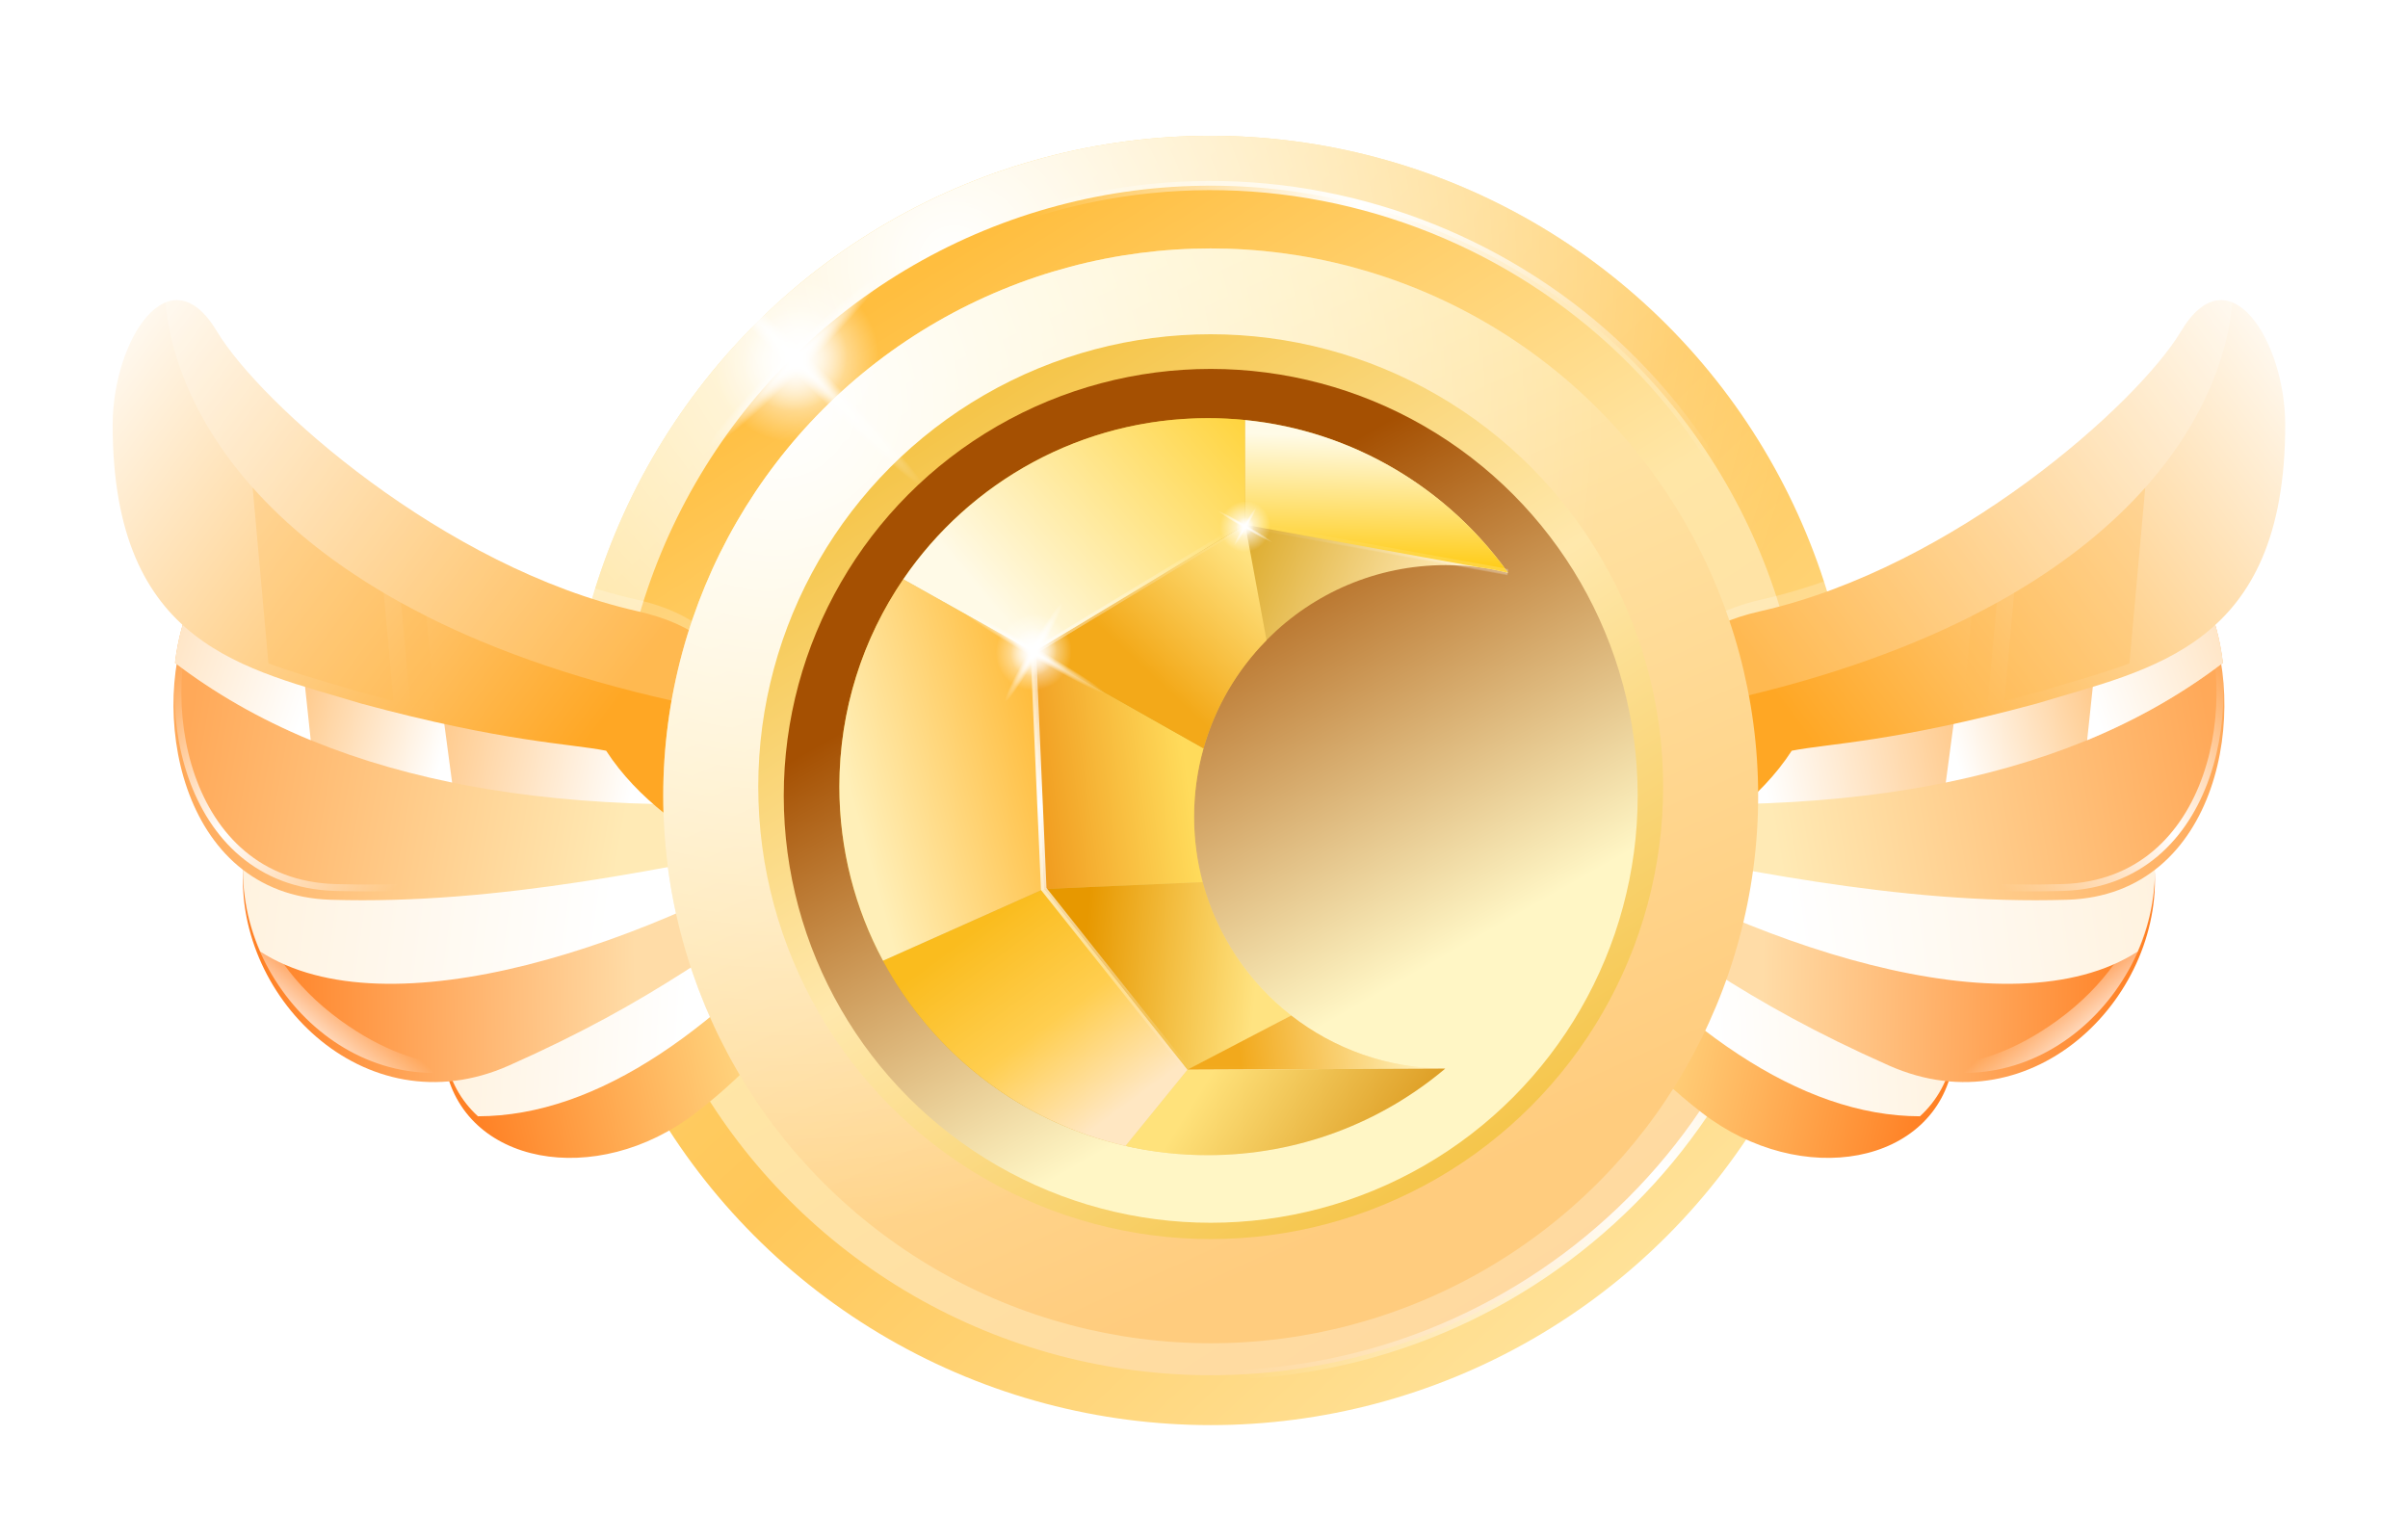<svg width="161" height="103" viewBox="0 0 161 103" fill="none" xmlns="http://www.w3.org/2000/svg">
<g filter="url(#filter0_d_202_319)">
<circle cx="80.948" cy="52.186" r="43.107" fill="url(#paint0_linear_202_319)"/>
<circle cx="80.948" cy="52.186" r="43.107" fill="url(#paint1_radial_202_319)"/>
<circle cx="80.948" cy="52.187" r="39.771" fill="url(#paint2_linear_202_319)"/>
<g filter="url(#filter1_f_202_319)">
<path d="M120.719 52.186C120.719 74.151 102.913 91.957 80.948 91.957" stroke="url(#paint3_linear_202_319)" stroke-width="0.614"/>
</g>
<g filter="url(#filter2_f_202_319)">
<path d="M65.342 15.606C85.546 6.987 108.91 16.378 117.529 36.581" stroke="url(#paint4_linear_202_319)" stroke-width="0.614"/>
</g>
<g filter="url(#filter3_d_202_319)">
<path d="M55.809 44.434L73.18 41.91L80.948 26.169L88.717 41.91L106.087 44.434L93.518 56.686L96.485 73.986L80.948 65.818L65.412 73.986L68.379 56.686L55.809 44.434Z" fill="white"/>
</g>
<g filter="url(#filter4_d_202_319)">
<path d="M128.139 68.05C119.515 67.197 108.64 58.439 102.236 53.809C101.333 54.325 99.535 56.24 100.041 57.001C102.048 60.013 106.515 68.196 113.804 73.803C120.464 78.925 129.404 77.293 130.584 70.528C130.634 69.147 129.516 68.186 128.139 68.05Z" fill="url(#paint5_linear_202_319)"/>
</g>
<path fill-rule="evenodd" clip-rule="evenodd" d="M128.368 74.643C120.368 74.634 112.092 68.793 103.978 59.011C104.287 57.885 104.638 56.834 105.023 55.855C111.503 60.637 120.666 67.311 128.138 68.05C129.515 68.186 130.633 69.147 130.582 70.529C130.285 72.236 129.493 73.616 128.368 74.643Z" fill="url(#paint6_linear_202_319)"/>
<g filter="url(#filter5_d_202_319)">
<path d="M140.141 54.878C129.234 57.096 114.698 56.452 105.202 53.181C104.272 54.158 102.588 56.37 103.554 57.001C112.333 62.744 116.431 66.25 126.286 70.631C136.054 74.973 144.924 65.771 144.015 57.001C143.595 55.282 141.884 54.524 140.141 54.878Z" fill="url(#paint7_linear_202_319)"/>
</g>
<g filter="url(#filter6_f_202_319)">
<path d="M144.033 57.002C144.934 65.689 136.238 74.8 126.58 70.75C126.398 70.68 126.304 70.631 126.304 70.631C126.396 70.672 126.488 70.712 126.58 70.75C127.668 71.171 131.877 72.347 137.547 68.239C144.165 63.446 144.033 57.002 144.033 57.002Z" fill="url(#paint8_radial_202_319)"/>
</g>
<path fill-rule="evenodd" clip-rule="evenodd" d="M142.921 63.629C143.834 61.55 144.249 59.261 144.015 57.001C143.595 55.282 141.884 54.524 140.142 54.878C129.234 57.096 114.699 56.451 105.203 53.181C104.763 53.643 104.153 54.382 103.736 55.099C116.873 63.349 134.417 69.116 142.921 63.629Z" fill="url(#paint9_linear_202_319)"/>
<g filter="url(#filter7_d_202_319)">
<path d="M141.47 39.179C130.747 45.629 115.535 49.98 105.587 51.054C105.123 52.343 104.465 55.019 105.587 55.243C115.545 57.236 126.976 59.77 138.221 59.417C148.465 59.095 150.455 46.414 147.441 40.042C146.21 37.441 143.454 37.986 141.47 39.179Z" fill="url(#paint10_linear_202_319)"/>
</g>
<g filter="url(#filter8_f_202_319)">
<path d="M147.146 39.971C150.16 46.342 148.171 59.023 137.926 59.345C133.692 59.478 129.432 59.202 125.234 58.699" stroke="url(#paint11_linear_202_319)" stroke-width="0.46"/>
</g>
<path fill-rule="evenodd" clip-rule="evenodd" d="M148.621 44.323C148.436 42.75 148.04 41.277 147.456 40.042C146.225 37.441 143.468 37.986 141.485 39.179C130.761 45.629 115.549 49.98 105.601 51.054C105.381 51.667 105.116 52.594 105.02 53.422C126.897 55.1 140.042 50.865 148.621 44.323Z" fill="url(#paint12_linear_202_319)"/>
<path fill-rule="evenodd" clip-rule="evenodd" d="M130.095 52.328C138.028 50.707 143.98 47.85 148.606 44.323C148.421 42.75 148.025 41.277 147.44 40.042C146.21 37.441 143.453 37.986 141.47 39.179C138.339 41.062 134.826 42.766 131.172 44.262L130.095 52.328Z" fill="url(#paint13_linear_202_319)"/>
<path fill-rule="evenodd" clip-rule="evenodd" d="M139.547 49.497C143.061 48.046 146.051 46.289 148.628 44.323C148.443 42.75 148.047 41.277 147.463 40.042C146.232 37.441 143.476 37.986 141.492 39.179C141.194 39.359 140.892 39.536 140.587 39.713L139.547 49.497Z" fill="url(#paint14_linear_202_319)"/>
<g filter="url(#filter9_d_202_319)">
<path d="M119.796 49.453C115.62 55.897 106.208 59.066 104.487 57.705C102.281 55.96 105.318 58.422 107.757 53.395C110.665 47.398 109.712 41.928 117.689 40.127C130.668 37.196 142.93 26.242 145.822 21.406C149.021 16.055 152.791 22.047 152.791 27.661C152.791 42.554 143.811 43.968 136.182 46.297C126.602 48.89 122.212 48.968 119.796 49.453Z" fill="url(#paint15_linear_202_319)"/>
</g>
<path fill-rule="evenodd" clip-rule="evenodd" d="M149.307 19.495C148.207 19.02 146.977 19.473 145.822 21.406C142.93 26.242 130.806 37.146 117.826 40.077C112.378 41.307 111.032 44.272 109.799 47.939C140.841 42.755 148.96 28.072 149.307 19.495Z" fill="white" fill-opacity="0.2"/>
<path fill-rule="evenodd" clip-rule="evenodd" d="M132.884 47.143C132.313 47.281 131.764 47.409 131.237 47.528L131.815 41.202C132.397 40.908 132.961 40.61 133.509 40.307L132.884 47.143ZM142.375 44.357C140.919 44.905 139.411 45.346 137.924 45.78C137.339 45.952 136.757 46.122 136.183 46.297C135.429 46.501 134.708 46.689 134.017 46.864L134.667 39.646C138.402 37.44 141.269 35.037 143.433 32.605L142.375 44.357ZM135.275 32.887C135.305 32.863 135.334 32.838 135.363 32.814L135.364 32.814L135.275 32.888L135.275 32.887Z" fill="#FFBC57" fill-opacity="0.3"/>
<g filter="url(#filter10_d_202_319)">
<path d="M32.185 68.05C40.809 67.197 51.684 58.439 58.088 53.809C58.991 54.325 60.789 56.24 60.283 57.001C58.276 60.013 53.809 68.196 46.52 73.803C39.861 78.925 30.92 77.293 29.741 70.528C29.69 69.147 30.808 68.186 32.185 68.05Z" fill="url(#paint16_linear_202_319)"/>
</g>
<path fill-rule="evenodd" clip-rule="evenodd" d="M31.956 74.643C39.956 74.634 48.232 68.793 56.346 59.011C56.038 57.885 55.687 56.834 55.301 55.855C48.821 60.637 39.658 67.311 32.186 68.05C30.809 68.186 29.691 69.147 29.742 70.529C30.039 72.236 30.831 73.616 31.956 74.643Z" fill="url(#paint17_linear_202_319)"/>
<g filter="url(#filter11_d_202_319)">
<path d="M20.183 54.878C31.09 57.096 45.626 56.452 55.121 53.181C56.052 54.158 57.736 56.37 56.77 57.001C47.991 62.744 43.893 66.25 34.038 70.631C24.27 74.973 15.4 65.771 16.309 57.001C16.729 55.282 18.44 54.524 20.183 54.878Z" fill="url(#paint18_linear_202_319)"/>
</g>
<g filter="url(#filter12_f_202_319)">
<path d="M16.291 57.002C15.39 65.689 24.086 74.8 33.744 70.75C33.926 70.68 34.02 70.631 34.02 70.631C33.928 70.672 33.836 70.712 33.744 70.75C32.656 71.171 28.447 72.347 22.777 68.239C16.159 63.446 16.291 57.002 16.291 57.002Z" fill="url(#paint19_radial_202_319)"/>
</g>
<path fill-rule="evenodd" clip-rule="evenodd" d="M17.403 63.629C16.49 61.55 16.075 59.261 16.309 57.001C16.729 55.282 18.44 54.524 20.182 54.878C31.09 57.096 45.625 56.451 55.121 53.181C55.562 53.643 56.17 54.382 56.588 55.099C43.451 63.349 25.907 69.116 17.403 63.629Z" fill="url(#paint20_linear_202_319)"/>
<g filter="url(#filter13_d_202_319)">
<path d="M18.854 39.179C29.577 45.629 44.789 49.98 54.737 51.054C55.201 52.343 55.859 55.019 54.737 55.243C44.779 57.236 33.348 59.77 22.103 59.417C11.859 59.095 9.869 46.414 12.883 40.042C14.114 37.441 16.87 37.986 18.854 39.179Z" fill="url(#paint21_linear_202_319)"/>
</g>
<g filter="url(#filter14_f_202_319)">
<path d="M13.178 39.971C10.164 46.342 12.153 59.023 22.398 59.345C26.632 59.478 30.892 59.202 35.09 58.699" stroke="url(#paint22_linear_202_319)" stroke-width="0.46"/>
</g>
<path fill-rule="evenodd" clip-rule="evenodd" d="M11.703 44.323C11.888 42.75 12.284 41.277 12.868 40.042C14.099 37.441 16.856 37.986 18.839 39.179C29.563 45.629 44.775 49.98 54.723 51.054C54.943 51.667 55.208 52.594 55.304 53.422C33.427 55.1 20.282 50.865 11.703 44.323Z" fill="url(#paint23_linear_202_319)"/>
<path fill-rule="evenodd" clip-rule="evenodd" d="M30.229 52.328C22.297 50.707 16.344 47.85 11.719 44.323C11.903 42.75 12.299 41.277 12.884 40.042C14.114 37.441 16.871 37.986 18.854 39.179C21.985 41.062 25.498 42.766 29.152 44.262L30.229 52.328Z" fill="url(#paint24_linear_202_319)"/>
<path fill-rule="evenodd" clip-rule="evenodd" d="M20.777 49.497C17.263 48.046 14.273 46.288 11.696 44.323C11.881 42.75 12.277 41.277 12.861 40.042C14.092 37.441 16.848 37.986 18.832 39.179C19.13 39.359 19.432 39.536 19.738 39.713L20.777 49.497Z" fill="url(#paint25_linear_202_319)"/>
<g filter="url(#filter15_d_202_319)">
<path d="M40.528 49.453C44.705 55.897 54.116 59.066 55.837 57.705C58.043 55.96 55.006 58.422 52.567 53.395C49.659 47.398 50.612 41.928 42.635 40.127C29.656 37.196 17.394 26.242 14.502 21.406C11.303 16.055 7.533 22.047 7.533 27.661C7.533 42.554 16.513 43.968 24.142 46.297C33.722 48.89 38.112 48.968 40.528 49.453Z" fill="url(#paint26_linear_202_319)"/>
</g>
<path fill-rule="evenodd" clip-rule="evenodd" d="M11.017 19.495C12.117 19.02 13.347 19.473 14.503 21.406C17.394 26.242 29.518 37.146 42.498 40.077C47.946 41.307 49.292 44.272 50.526 47.939C19.483 42.755 11.364 28.072 11.017 19.495Z" fill="white" fill-opacity="0.2"/>
<path fill-rule="evenodd" clip-rule="evenodd" d="M27.44 47.143C28.011 47.282 28.56 47.41 29.087 47.528L28.51 41.202C27.927 40.908 27.363 40.61 26.815 40.307L27.44 47.143ZM17.949 44.357C19.405 44.905 20.913 45.346 22.4 45.781C22.985 45.952 23.567 46.122 24.141 46.297C24.895 46.501 25.616 46.69 26.307 46.864L25.658 39.646C21.922 37.44 19.055 35.037 16.891 32.605L17.949 44.357ZM25.049 32.888C25.02 32.863 24.99 32.838 24.96 32.814L24.96 32.814L25.049 32.888L25.049 32.888Z" fill="#FFBC57" fill-opacity="0.3"/>
<g filter="url(#filter16_d_202_319)">
<circle cx="80.948" cy="52.602" r="36.604" fill="url(#paint27_linear_202_319)"/>
<circle cx="80.948" cy="52.602" r="36.604" fill="url(#paint28_radial_202_319)"/>
</g>
<circle cx="80.948" cy="52.602" r="30.251" fill="url(#paint29_linear_202_319)"/>
<g filter="url(#filter17_i_202_319)">
<circle cx="80.949" cy="52.602" r="28.547" fill="url(#paint30_linear_202_319)"/>
</g>
<ellipse cx="53.247" cy="24.055" rx="8.317" ry="0.735" transform="rotate(-45 53.247 24.055)" fill="url(#paint31_radial_202_319)"/>
<ellipse cx="53.247" cy="24.055" rx="11.922" ry="0.735" transform="rotate(45 53.247 24.055)" fill="url(#paint32_radial_202_319)"/>
<ellipse cx="53.247" cy="24.055" rx="3.557" ry="3.264" transform="rotate(-45 53.247 24.055)" fill="url(#paint33_radial_202_319)"/>
<ellipse cx="53.248" cy="24.055" rx="5.577" ry="5.452" transform="rotate(-45 53.248 24.055)" fill="url(#paint34_radial_202_319)"/>
<g filter="url(#filter18_d_202_319)">
<path fill-rule="evenodd" clip-rule="evenodd" d="M100.833 38.306C99.501 37.967 98.107 37.787 96.67 37.787C87.374 37.787 79.838 45.323 79.838 54.62C79.838 63.903 87.353 71.431 96.632 71.452C92.345 75.065 86.807 77.243 80.761 77.243C67.153 77.243 56.121 66.211 56.121 52.602C56.121 38.994 67.153 27.962 80.761 27.962C89.04 27.962 96.365 32.044 100.833 38.306Z" fill="url(#paint35_linear_202_319)"/>
<g filter="url(#filter19_f_202_319)">
<path d="M100.826 38.284L83.227 35.116L69.117 43.656L69.81 59.498L79.39 71.553L96.655 71.457" stroke="url(#paint36_linear_202_319)" stroke-width="0.373"/>
</g>
<path fill-rule="evenodd" clip-rule="evenodd" d="M80.408 58.981C81.369 62.572 83.488 65.69 86.34 67.91L79.389 71.553L69.785 59.447L80.408 58.981Z" fill="url(#paint37_linear_202_319)"/>
<path fill-rule="evenodd" clip-rule="evenodd" d="M80.467 50.042C80.056 51.498 79.837 53.033 79.837 54.62C79.837 56.129 80.036 57.592 80.408 58.984L69.785 59.448L69.091 43.606L80.467 50.042Z" fill="url(#paint38_linear_202_319)"/>
<path fill-rule="evenodd" clip-rule="evenodd" d="M84.68 42.806C82.717 44.797 81.247 47.275 80.467 50.042L69.091 43.606L83.255 35.091L84.68 42.806Z" fill="url(#paint39_linear_202_319)"/>
<path fill-rule="evenodd" clip-rule="evenodd" d="M86.331 67.903C89.175 70.12 92.749 71.443 96.632 71.451C96.631 71.452 96.63 71.453 96.629 71.454L79.389 71.528L86.331 67.903Z" fill="url(#paint40_linear_202_319)"/>
<path fill-rule="evenodd" clip-rule="evenodd" d="M96.629 71.454C92.343 75.066 86.806 77.243 80.761 77.243C78.867 77.243 77.023 77.029 75.251 76.624L79.388 71.528L96.629 71.454Z" fill="url(#paint41_linear_202_319)"/>
<path fill-rule="evenodd" clip-rule="evenodd" d="M75.252 76.624C68.233 75.021 62.356 70.42 59.038 64.24L69.785 59.448L79.389 71.528L75.252 76.624Z" fill="url(#paint42_linear_202_319)"/>
<path fill-rule="evenodd" clip-rule="evenodd" d="M59.038 64.241C57.177 60.775 56.121 56.812 56.121 52.602C56.121 47.459 57.697 42.683 60.393 38.732L69.091 43.606L69.785 59.448L59.038 64.241Z" fill="url(#paint43_linear_202_319)"/>
<path fill-rule="evenodd" clip-rule="evenodd" d="M69.09 43.606L83.254 35.091V28.086C82.435 28.004 81.603 27.962 80.762 27.962C72.297 27.962 64.829 32.231 60.393 38.733L69.09 43.606Z" fill="url(#paint44_linear_202_319)"/>
<path fill-rule="evenodd" clip-rule="evenodd" d="M98.892 37.933L83.252 35.091V28.086C90.488 28.812 96.802 32.669 100.817 38.282L100.498 38.224C99.972 38.102 99.436 38.004 98.892 37.933Z" fill="url(#paint45_linear_202_319)"/>
<g filter="url(#filter20_f_202_319)">
<path d="M100.8 38.228L83.201 35.06L69.091 43.599L69.784 59.442L79.364 71.497L96.629 71.401" stroke="url(#paint46_linear_202_319)" stroke-width="0.373"/>
</g>
<ellipse cx="69.117" cy="43.606" rx="3.85" ry="0.34" transform="rotate(-60 69.117 43.606)" fill="url(#paint47_radial_202_319)"/>
<ellipse cx="69.115" cy="43.606" rx="5.519" ry="0.34" transform="rotate(30 69.115 43.606)" fill="url(#paint48_radial_202_319)"/>
<ellipse cx="69.118" cy="43.606" rx="1.647" ry="1.511" transform="rotate(-60 69.118 43.606)" fill="url(#paint49_radial_202_319)"/>
<ellipse cx="69.116" cy="43.605" rx="2.582" ry="2.524" transform="rotate(-60 69.116 43.605)" fill="url(#paint50_radial_202_319)"/>
<ellipse cx="83.251" cy="35.209" rx="1.484" ry="0.131" transform="rotate(-60 83.251 35.209)" fill="url(#paint51_radial_202_319)"/>
<ellipse cx="83.251" cy="35.209" rx="2.127" ry="0.131" transform="rotate(30 83.251 35.209)" fill="url(#paint52_radial_202_319)"/>
<ellipse cx="83.253" cy="35.209" rx="0.635" ry="0.582" transform="rotate(-60 83.253 35.209)" fill="url(#paint53_radial_202_319)"/>
<ellipse cx="83.251" cy="35.209" rx="1.716" ry="1.678" transform="rotate(-60 83.251 35.209)" fill="url(#paint54_radial_202_319)"/>
</g>
</g>
<defs>
<filter id="filter0_d_202_319" x="0.067" y="1.614" width="160.19" height="101.146" filterUnits="userSpaceOnUse" color-interpolation-filters="sRGB">
<feFlood flood-opacity="0" result="BackgroundImageFix"/>
<feColorMatrix in="SourceAlpha" type="matrix" values="0 0 0 0 0 0 0 0 0 0 0 0 0 0 0 0 0 0 127 0" result="hardAlpha"/>
<feOffset/>
<feGaussianBlur stdDeviation="3.733"/>
<feComposite in2="hardAlpha" operator="out"/>
<feColorMatrix type="matrix" values="0 0 0 0 1 0 0 0 0 0.596 0 0 0 0 0.984 0 0 0 0.6 0"/>
<feBlend mode="normal" in2="BackgroundImageFix" result="effect1_dropShadow_202_319"/>
<feBlend mode="normal" in="SourceGraphic" in2="effect1_dropShadow_202_319" result="shape"/>
</filter>
<filter id="filter1_f_202_319" x="80.388" y="51.626" width="41.198" height="41.197" filterUnits="userSpaceOnUse" color-interpolation-filters="sRGB">
<feFlood flood-opacity="0" result="BackgroundImageFix"/>
<feBlend mode="normal" in="SourceGraphic" in2="BackgroundImageFix" result="shape"/>
<feGaussianBlur stdDeviation="0.28" result="effect1_foregroundBlur_202_319"/>
</filter>
<filter id="filter2_f_202_319" x="64.662" y="11.539" width="53.709" height="25.723" filterUnits="userSpaceOnUse" color-interpolation-filters="sRGB">
<feFlood flood-opacity="0" result="BackgroundImageFix"/>
<feBlend mode="normal" in="SourceGraphic" in2="BackgroundImageFix" result="shape"/>
<feGaussianBlur stdDeviation="0.28" result="effect1_foregroundBlur_202_319"/>
</filter>
<filter id="filter3_d_202_319" x="47.29" y="17.65" width="67.317" height="64.856" filterUnits="userSpaceOnUse" color-interpolation-filters="sRGB">
<feFlood flood-opacity="0" result="BackgroundImageFix"/>
<feColorMatrix in="SourceAlpha" type="matrix" values="0 0 0 0 0 0 0 0 0 0 0 0 0 0 0 0 0 0 127 0" result="hardAlpha"/>
<feOffset/>
<feGaussianBlur stdDeviation="4.26"/>
<feComposite in2="hardAlpha" operator="out"/>
<feColorMatrix type="matrix" values="0 0 0 0 0.408 0 0 0 0 0.276 0 0 0 0 0.153 0 0 0 0.25 0"/>
<feBlend mode="normal" in2="BackgroundImageFix" result="effect1_dropShadow_202_319"/>
<feBlend mode="normal" in="SourceGraphic" in2="effect1_dropShadow_202_319" result="shape"/>
</filter>
<filter id="filter4_d_202_319" x="98.726" y="53.195" width="33.086" height="25.457" filterUnits="userSpaceOnUse" color-interpolation-filters="sRGB">
<feFlood flood-opacity="0" result="BackgroundImageFix"/>
<feColorMatrix in="SourceAlpha" type="matrix" values="0 0 0 0 0 0 0 0 0 0 0 0 0 0 0 0 0 0 127 0" result="hardAlpha"/>
<feOffset dy="0.614"/>
<feGaussianBlur stdDeviation="0.614"/>
<feComposite in2="hardAlpha" operator="out"/>
<feColorMatrix type="matrix" values="0 0 0 0 0.537 0 0 0 0 0.322 0 0 0 0 0.123 0 0 0 0.3 0"/>
<feBlend mode="normal" in2="BackgroundImageFix" result="effect1_dropShadow_202_319"/>
<feBlend mode="normal" in="SourceGraphic" in2="effect1_dropShadow_202_319" result="shape"/>
</filter>
<filter id="filter5_d_202_319" x="102.037" y="52.567" width="43.269" height="21.014" filterUnits="userSpaceOnUse" color-interpolation-filters="sRGB">
<feFlood flood-opacity="0" result="BackgroundImageFix"/>
<feColorMatrix in="SourceAlpha" type="matrix" values="0 0 0 0 0 0 0 0 0 0 0 0 0 0 0 0 0 0 127 0" result="hardAlpha"/>
<feOffset dy="0.614"/>
<feGaussianBlur stdDeviation="0.614"/>
<feComposite in2="hardAlpha" operator="out"/>
<feColorMatrix type="matrix" values="0 0 0 0 0.508 0 0 0 0 0.234 0 0 0 0 0.116 0 0 0 0.3 0"/>
<feBlend mode="normal" in2="BackgroundImageFix" result="effect1_dropShadow_202_319"/>
<feBlend mode="normal" in="SourceGraphic" in2="effect1_dropShadow_202_319" result="shape"/>
</filter>
<filter id="filter6_f_202_319" x="125.69" y="56.388" width="19.02" height="15.967" filterUnits="userSpaceOnUse" color-interpolation-filters="sRGB">
<feFlood flood-opacity="0" result="BackgroundImageFix"/>
<feBlend mode="normal" in="SourceGraphic" in2="BackgroundImageFix" result="shape"/>
<feGaussianBlur stdDeviation="0.307" result="effect1_foregroundBlur_202_319"/>
</filter>
<filter id="filter7_d_202_319" x="104.222" y="38.185" width="45.249" height="22.758" filterUnits="userSpaceOnUse" color-interpolation-filters="sRGB">
<feFlood flood-opacity="0" result="BackgroundImageFix"/>
<feColorMatrix in="SourceAlpha" type="matrix" values="0 0 0 0 0 0 0 0 0 0 0 0 0 0 0 0 0 0 127 0" result="hardAlpha"/>
<feOffset dy="0.747"/>
<feGaussianBlur stdDeviation="0.373"/>
<feComposite in2="hardAlpha" operator="out"/>
<feColorMatrix type="matrix" values="0 0 0 0 0.492 0 0 0 0 0.253 0 0 0 0 0.178 0 0 0 0.25 0"/>
<feBlend mode="normal" in2="BackgroundImageFix" result="effect1_dropShadow_202_319"/>
<feBlend mode="normal" in="SourceGraphic" in2="effect1_dropShadow_202_319" result="shape"/>
</filter>
<filter id="filter8_f_202_319" x="124.593" y="39.258" width="24.681" height="20.964" filterUnits="userSpaceOnUse" color-interpolation-filters="sRGB">
<feFlood flood-opacity="0" result="BackgroundImageFix"/>
<feBlend mode="normal" in="SourceGraphic" in2="BackgroundImageFix" result="shape"/>
<feGaussianBlur stdDeviation="0.307" result="effect1_foregroundBlur_202_319"/>
</filter>
<filter id="filter9_d_202_319" x="102.977" y="19.321" width="50.56" height="40.188" filterUnits="userSpaceOnUse" color-interpolation-filters="sRGB">
<feFlood flood-opacity="0" result="BackgroundImageFix"/>
<feColorMatrix in="SourceAlpha" type="matrix" values="0 0 0 0 0 0 0 0 0 0 0 0 0 0 0 0 0 0 127 0" result="hardAlpha"/>
<feOffset dy="0.747"/>
<feGaussianBlur stdDeviation="0.373"/>
<feComposite in2="hardAlpha" operator="out"/>
<feColorMatrix type="matrix" values="0 0 0 0 0.525 0 0 0 0 0.302 0 0 0 0 0.177 0 0 0 0.25 0"/>
<feBlend mode="normal" in2="BackgroundImageFix" result="effect1_dropShadow_202_319"/>
<feBlend mode="normal" in="SourceGraphic" in2="effect1_dropShadow_202_319" result="shape"/>
</filter>
<filter id="filter10_d_202_319" x="28.512" y="53.195" width="33.086" height="25.457" filterUnits="userSpaceOnUse" color-interpolation-filters="sRGB">
<feFlood flood-opacity="0" result="BackgroundImageFix"/>
<feColorMatrix in="SourceAlpha" type="matrix" values="0 0 0 0 0 0 0 0 0 0 0 0 0 0 0 0 0 0 127 0" result="hardAlpha"/>
<feOffset dy="0.614"/>
<feGaussianBlur stdDeviation="0.614"/>
<feComposite in2="hardAlpha" operator="out"/>
<feColorMatrix type="matrix" values="0 0 0 0 0.542 0 0 0 0 0.238 0 0 0 0 0.068 0 0 0 0.3 0"/>
<feBlend mode="normal" in2="BackgroundImageFix" result="effect1_dropShadow_202_319"/>
<feBlend mode="normal" in="SourceGraphic" in2="effect1_dropShadow_202_319" result="shape"/>
</filter>
<filter id="filter11_d_202_319" x="15.018" y="52.567" width="43.269" height="21.014" filterUnits="userSpaceOnUse" color-interpolation-filters="sRGB">
<feFlood flood-opacity="0" result="BackgroundImageFix"/>
<feColorMatrix in="SourceAlpha" type="matrix" values="0 0 0 0 0 0 0 0 0 0 0 0 0 0 0 0 0 0 127 0" result="hardAlpha"/>
<feOffset dy="0.614"/>
<feGaussianBlur stdDeviation="0.614"/>
<feComposite in2="hardAlpha" operator="out"/>
<feColorMatrix type="matrix" values="0 0 0 0 0.508 0 0 0 0 0.234 0 0 0 0 0.116 0 0 0 0.3 0"/>
<feBlend mode="normal" in2="BackgroundImageFix" result="effect1_dropShadow_202_319"/>
<feBlend mode="normal" in="SourceGraphic" in2="effect1_dropShadow_202_319" result="shape"/>
</filter>
<filter id="filter12_f_202_319" x="15.613" y="56.388" width="19.02" height="15.967" filterUnits="userSpaceOnUse" color-interpolation-filters="sRGB">
<feFlood flood-opacity="0" result="BackgroundImageFix"/>
<feBlend mode="normal" in="SourceGraphic" in2="BackgroundImageFix" result="shape"/>
<feGaussianBlur stdDeviation="0.307" result="effect1_foregroundBlur_202_319"/>
</filter>
<filter id="filter13_d_202_319" x="10.853" y="38.185" width="45.249" height="22.758" filterUnits="userSpaceOnUse" color-interpolation-filters="sRGB">
<feFlood flood-opacity="0" result="BackgroundImageFix"/>
<feColorMatrix in="SourceAlpha" type="matrix" values="0 0 0 0 0 0 0 0 0 0 0 0 0 0 0 0 0 0 127 0" result="hardAlpha"/>
<feOffset dy="0.747"/>
<feGaussianBlur stdDeviation="0.373"/>
<feComposite in2="hardAlpha" operator="out"/>
<feColorMatrix type="matrix" values="0 0 0 0 0.492 0 0 0 0 0.253 0 0 0 0 0.178 0 0 0 0.25 0"/>
<feBlend mode="normal" in2="BackgroundImageFix" result="effect1_dropShadow_202_319"/>
<feBlend mode="normal" in="SourceGraphic" in2="effect1_dropShadow_202_319" result="shape"/>
</filter>
<filter id="filter14_f_202_319" x="11.05" y="39.258" width="24.681" height="20.964" filterUnits="userSpaceOnUse" color-interpolation-filters="sRGB">
<feFlood flood-opacity="0" result="BackgroundImageFix"/>
<feBlend mode="normal" in="SourceGraphic" in2="BackgroundImageFix" result="shape"/>
<feGaussianBlur stdDeviation="0.307" result="effect1_foregroundBlur_202_319"/>
</filter>
<filter id="filter15_d_202_319" x="6.786" y="19.321" width="50.56" height="40.188" filterUnits="userSpaceOnUse" color-interpolation-filters="sRGB">
<feFlood flood-opacity="0" result="BackgroundImageFix"/>
<feColorMatrix in="SourceAlpha" type="matrix" values="0 0 0 0 0 0 0 0 0 0 0 0 0 0 0 0 0 0 127 0" result="hardAlpha"/>
<feOffset dy="0.747"/>
<feGaussianBlur stdDeviation="0.373"/>
<feComposite in2="hardAlpha" operator="out"/>
<feColorMatrix type="matrix" values="0 0 0 0 0.525 0 0 0 0 0.302 0 0 0 0 0.177 0 0 0 0.25 0"/>
<feBlend mode="normal" in2="BackgroundImageFix" result="effect1_dropShadow_202_319"/>
<feBlend mode="normal" in="SourceGraphic" in2="effect1_dropShadow_202_319" result="shape"/>
</filter>
<filter id="filter16_d_202_319" x="40.663" y="12.93" width="80.571" height="80.571" filterUnits="userSpaceOnUse" color-interpolation-filters="sRGB">
<feFlood flood-opacity="0" result="BackgroundImageFix"/>
<feColorMatrix in="SourceAlpha" type="matrix" values="0 0 0 0 0 0 0 0 0 0 0 0 0 0 0 0 0 0 127 0" result="hardAlpha"/>
<feOffset dy="0.614"/>
<feGaussianBlur stdDeviation="1.841"/>
<feComposite in2="hardAlpha" operator="out"/>
<feColorMatrix type="matrix" values="0 0 0 0 0.771 0 0 0 0 0.509 0 0 0 0 0 0 0 0 1 0"/>
<feBlend mode="multiply" in2="BackgroundImageFix" result="effect1_dropShadow_202_319"/>
<feBlend mode="normal" in="SourceGraphic" in2="effect1_dropShadow_202_319" result="shape"/>
</filter>
<filter id="filter17_i_202_319" x="52.402" y="24.055" width="57.094" height="57.707" filterUnits="userSpaceOnUse" color-interpolation-filters="sRGB">
<feFlood flood-opacity="0" result="BackgroundImageFix"/>
<feBlend mode="normal" in="SourceGraphic" in2="BackgroundImageFix" result="shape"/>
<feColorMatrix in="SourceAlpha" type="matrix" values="0 0 0 0 0 0 0 0 0 0 0 0 0 0 0 0 0 0 127 0" result="hardAlpha"/>
<feOffset dy="0.614"/>
<feGaussianBlur stdDeviation="2.301"/>
<feComposite in2="hardAlpha" operator="arithmetic" k2="-1" k3="1"/>
<feColorMatrix type="matrix" values="0 0 0 0 0.592 0 0 0 0 0.389 0 0 0 0 0.084 0 0 0 0.4 0"/>
<feBlend mode="normal" in2="shape" result="effect1_innerShadow_202_319"/>
</filter>
<filter id="filter18_d_202_319" x="53.882" y="25.722" width="49.217" height="53.76" filterUnits="userSpaceOnUse" color-interpolation-filters="sRGB">
<feFlood flood-opacity="0" result="BackgroundImageFix"/>
<feColorMatrix in="SourceAlpha" type="matrix" values="0 0 0 0 0 0 0 0 0 0 0 0 0 0 0 0 0 0 127 0" result="hardAlpha"/>
<feOffset/>
<feGaussianBlur stdDeviation="1.12"/>
<feComposite in2="hardAlpha" operator="out"/>
<feColorMatrix type="matrix" values="0 0 0 0 0.775 0 0 0 0 0.465 0 0 0 0 0 0 0 0 0.6 0"/>
<feBlend mode="normal" in2="BackgroundImageFix" result="effect1_dropShadow_202_319"/>
<feBlend mode="normal" in="SourceGraphic" in2="effect1_dropShadow_202_319" result="shape"/>
</filter>
<filter id="filter19_f_202_319" x="68.552" y="34.546" width="32.68" height="37.567" filterUnits="userSpaceOnUse" color-interpolation-filters="sRGB">
<feFlood flood-opacity="0" result="BackgroundImageFix"/>
<feBlend mode="normal" in="SourceGraphic" in2="BackgroundImageFix" result="shape"/>
<feGaussianBlur stdDeviation="0.187" result="effect1_foregroundBlur_202_319"/>
</filter>
<filter id="filter20_f_202_319" x="68.527" y="34.49" width="32.68" height="37.567" filterUnits="userSpaceOnUse" color-interpolation-filters="sRGB">
<feFlood flood-opacity="0" result="BackgroundImageFix"/>
<feBlend mode="normal" in="SourceGraphic" in2="BackgroundImageFix" result="shape"/>
<feGaussianBlur stdDeviation="0.187" result="effect1_foregroundBlur_202_319"/>
</filter>
<linearGradient id="paint0_linear_202_319" x1="56.225" y1="20.374" x2="114.458" y2="82.713" gradientUnits="userSpaceOnUse">
<stop stop-color="#FFDA79"/>
<stop offset="0.474" stop-color="#FFC759"/>
<stop offset="1" stop-color="#FFE39B"/>
</linearGradient>
<radialGradient id="paint1_radial_202_319" cx="0" cy="0" r="1" gradientUnits="userSpaceOnUse" gradientTransform="translate(64.064 17.388) rotate(57.131) scale(57.776)">
<stop stop-color="white"/>
<stop offset="1" stop-color="white" stop-opacity="0"/>
</radialGradient>
<linearGradient id="paint2_linear_202_319" x1="60.772" y1="18.787" x2="103.04" y2="85.851" gradientUnits="userSpaceOnUse">
<stop stop-color="#FFBE3F"/>
<stop offset="0.479" stop-color="#FFE6A6"/>
<stop offset="1" stop-color="#FFD9A0"/>
</linearGradient>
<linearGradient id="paint3_linear_202_319" x1="121.246" y1="54.212" x2="84.511" y2="93.554" gradientUnits="userSpaceOnUse">
<stop stop-color="white" stop-opacity="0"/>
<stop offset="0.463" stop-color="white"/>
<stop offset="1" stop-color="white" stop-opacity="0"/>
</linearGradient>
<linearGradient id="paint4_linear_202_319" x1="64.835" y1="14.416" x2="114.497" y2="31.895" gradientUnits="userSpaceOnUse">
<stop offset="0.073" stop-color="white" stop-opacity="0"/>
<stop offset="0.463" stop-color="white"/>
<stop offset="1" stop-color="white" stop-opacity="0"/>
</linearGradient>
<linearGradient id="paint5_linear_202_319" x1="128.253" y1="74.982" x2="108.316" y2="70.41" gradientUnits="userSpaceOnUse">
<stop stop-color="#FF8125"/>
<stop offset="1" stop-color="#FFDE89"/>
</linearGradient>
<linearGradient id="paint6_linear_202_319" x1="132.138" y1="65.249" x2="114.324" y2="66.328" gradientUnits="userSpaceOnUse">
<stop stop-color="#FFF1DC"/>
<stop offset="1" stop-color="white"/>
</linearGradient>
<linearGradient id="paint7_linear_202_319" x1="142.716" y1="64.269" x2="117.835" y2="63.791" gradientUnits="userSpaceOnUse">
<stop stop-color="#FF8125"/>
<stop offset="1" stop-color="#FFDCA7"/>
</linearGradient>
<radialGradient id="paint8_radial_202_319" cx="0" cy="0" r="1" gradientUnits="userSpaceOnUse" gradientTransform="translate(140.731 69.617) rotate(-132.651) scale(4.936 46.458)">
<stop stop-color="white"/>
<stop offset="1" stop-color="white" stop-opacity="0"/>
</radialGradient>
<linearGradient id="paint9_linear_202_319" x1="146.436" y1="59.483" x2="119.824" y2="63.124" gradientUnits="userSpaceOnUse">
<stop stop-color="#FFF1DC"/>
<stop offset="1" stop-color="white"/>
</linearGradient>
<linearGradient id="paint10_linear_202_319" x1="118.903" y1="56.471" x2="148.376" y2="51.336" gradientUnits="userSpaceOnUse">
<stop stop-color="#FFEAB5"/>
<stop offset="1" stop-color="#FFA959"/>
</linearGradient>
<linearGradient id="paint11_linear_202_319" x1="149.619" y1="45.848" x2="133.702" y2="59.19" gradientUnits="userSpaceOnUse">
<stop stop-color="white" stop-opacity="0"/>
<stop offset="0.464" stop-color="white"/>
<stop offset="1" stop-color="white" stop-opacity="0"/>
</linearGradient>
<linearGradient id="paint12_linear_202_319" x1="132.134" y1="48.114" x2="117.684" y2="51.074" gradientUnits="userSpaceOnUse">
<stop stop-color="#FFC581"/>
<stop offset="1" stop-color="white"/>
</linearGradient>
<linearGradient id="paint13_linear_202_319" x1="140.84" y1="45.257" x2="130.095" y2="48.288" gradientUnits="userSpaceOnUse">
<stop stop-color="#FFC581"/>
<stop offset="1" stop-color="white"/>
</linearGradient>
<linearGradient id="paint14_linear_202_319" x1="148.628" y1="40.105" x2="138.617" y2="43.605" gradientUnits="userSpaceOnUse">
<stop stop-color="#FFE3C1"/>
<stop offset="1" stop-color="white"/>
</linearGradient>
<linearGradient id="paint15_linear_202_319" x1="101.995" y1="56.404" x2="153.324" y2="18.368" gradientUnits="userSpaceOnUse">
<stop offset="0.309" stop-color="#FFA724"/>
<stop offset="1" stop-color="white"/>
</linearGradient>
<linearGradient id="paint16_linear_202_319" x1="32.072" y1="74.982" x2="52.008" y2="70.41" gradientUnits="userSpaceOnUse">
<stop stop-color="#FF8125"/>
<stop offset="1" stop-color="#FFDE89"/>
</linearGradient>
<linearGradient id="paint17_linear_202_319" x1="28.186" y1="65.249" x2="46" y2="66.328" gradientUnits="userSpaceOnUse">
<stop stop-color="#FFF1DC"/>
<stop offset="1" stop-color="white"/>
</linearGradient>
<linearGradient id="paint18_linear_202_319" x1="17.608" y1="64.269" x2="42.489" y2="63.791" gradientUnits="userSpaceOnUse">
<stop stop-color="#FF8125"/>
<stop offset="1" stop-color="#FFDCA7"/>
</linearGradient>
<radialGradient id="paint19_radial_202_319" cx="0" cy="0" r="1" gradientUnits="userSpaceOnUse" gradientTransform="translate(19.593 69.617) rotate(-47.349) scale(4.936 46.458)">
<stop stop-color="white"/>
<stop offset="1" stop-color="white" stop-opacity="0"/>
</radialGradient>
<linearGradient id="paint20_linear_202_319" x1="13.888" y1="59.483" x2="40.5" y2="63.124" gradientUnits="userSpaceOnUse">
<stop stop-color="#FFF1DC"/>
<stop offset="1" stop-color="white"/>
</linearGradient>
<linearGradient id="paint21_linear_202_319" x1="41.421" y1="56.471" x2="11.948" y2="51.336" gradientUnits="userSpaceOnUse">
<stop stop-color="#FFEAB5"/>
<stop offset="1" stop-color="#FFA959"/>
</linearGradient>
<linearGradient id="paint22_linear_202_319" x1="10.705" y1="45.848" x2="26.622" y2="59.19" gradientUnits="userSpaceOnUse">
<stop stop-color="white" stop-opacity="0"/>
<stop offset="0.464" stop-color="white"/>
<stop offset="1" stop-color="white" stop-opacity="0"/>
</linearGradient>
<linearGradient id="paint23_linear_202_319" x1="28.19" y1="48.114" x2="42.64" y2="51.074" gradientUnits="userSpaceOnUse">
<stop stop-color="#FFC581"/>
<stop offset="1" stop-color="white"/>
</linearGradient>
<linearGradient id="paint24_linear_202_319" x1="19.484" y1="45.257" x2="30.229" y2="48.288" gradientUnits="userSpaceOnUse">
<stop stop-color="#FFC581"/>
<stop offset="1" stop-color="white"/>
</linearGradient>
<linearGradient id="paint25_linear_202_319" x1="11.696" y1="40.105" x2="21.707" y2="43.605" gradientUnits="userSpaceOnUse">
<stop stop-color="#FFE3C1"/>
<stop offset="1" stop-color="white"/>
</linearGradient>
<linearGradient id="paint26_linear_202_319" x1="58.329" y1="56.404" x2="7" y2="18.368" gradientUnits="userSpaceOnUse">
<stop offset="0.309" stop-color="#FFA724"/>
<stop offset="1" stop-color="white"/>
</linearGradient>
<linearGradient id="paint27_linear_202_319" x1="78.271" y1="15.998" x2="105.039" y2="74.993" gradientUnits="userSpaceOnUse">
<stop stop-color="#FFF0B9"/>
<stop offset="1" stop-color="#FFCC7E"/>
</linearGradient>
<radialGradient id="paint28_radial_202_319" cx="0" cy="0" r="1" gradientUnits="userSpaceOnUse" gradientTransform="translate(52.187 26.534) rotate(37.025) scale(55.172)">
<stop stop-color="white"/>
<stop offset="1" stop-color="white" stop-opacity="0"/>
</radialGradient>
<linearGradient id="paint29_linear_202_319" x1="65.602" y1="27.197" x2="97.752" y2="78.208" gradientUnits="userSpaceOnUse">
<stop stop-color="#F5C54A"/>
<stop offset="0.479" stop-color="#FFE8AC"/>
<stop offset="1" stop-color="#F5C54A"/>
</linearGradient>
<linearGradient id="paint30_linear_202_319" x1="96.47" y1="81.149" x2="66.599" y2="28.675" gradientUnits="userSpaceOnUse">
<stop offset="0.255" stop-color="#FFF6C5"/>
<stop offset="0.802" stop-color="#A55002"/>
</linearGradient>
<radialGradient id="paint31_radial_202_319" cx="0" cy="0" r="1" gradientUnits="userSpaceOnUse" gradientTransform="translate(53.247 24.055) rotate(90) scale(0.735 8.317)">
<stop stop-color="white"/>
<stop offset="1" stop-color="white" stop-opacity="0"/>
</radialGradient>
<radialGradient id="paint32_radial_202_319" cx="0" cy="0" r="1" gradientUnits="userSpaceOnUse" gradientTransform="translate(53.247 24.055) rotate(90) scale(0.735 11.922)">
<stop stop-color="white"/>
<stop offset="1" stop-color="white" stop-opacity="0"/>
</radialGradient>
<radialGradient id="paint33_radial_202_319" cx="0" cy="0" r="1" gradientUnits="userSpaceOnUse" gradientTransform="translate(53.247 24.055) rotate(90) scale(3.264 3.557)">
<stop stop-color="white"/>
<stop offset="1" stop-color="white" stop-opacity="0"/>
</radialGradient>
<radialGradient id="paint34_radial_202_319" cx="0" cy="0" r="1" gradientUnits="userSpaceOnUse" gradientTransform="translate(53.248 24.055) rotate(90) scale(5.452 5.577)">
<stop stop-color="white"/>
<stop offset="1" stop-color="white" stop-opacity="0"/>
</radialGradient>
<linearGradient id="paint35_linear_202_319" x1="83.846" y1="33.907" x2="96.756" y2="39.254" gradientUnits="userSpaceOnUse">
<stop stop-color="#DCAA2A"/>
<stop offset="1" stop-color="#FFEAB6"/>
</linearGradient>
<linearGradient id="paint36_linear_202_319" x1="84.971" y1="35.116" x2="84.971" y2="71.553" gradientUnits="userSpaceOnUse">
<stop stop-color="white" stop-opacity="0"/>
<stop offset="0.516" stop-color="white"/>
<stop offset="1" stop-color="white" stop-opacity="0"/>
</linearGradient>
<linearGradient id="paint37_linear_202_319" x1="72.833" y1="59.975" x2="84.439" y2="61.053" gradientUnits="userSpaceOnUse">
<stop stop-color="#E79800"/>
<stop offset="1" stop-color="#FFE381"/>
</linearGradient>
<linearGradient id="paint38_linear_202_319" x1="69.71" y1="55.001" x2="79.622" y2="53.693" gradientUnits="userSpaceOnUse">
<stop stop-color="#F19E21"/>
<stop offset="1" stop-color="#FFDB5B"/>
</linearGradient>
<linearGradient id="paint39_linear_202_319" x1="80.651" y1="48.552" x2="87.624" y2="41.072" gradientUnits="userSpaceOnUse">
<stop stop-color="#F3A919"/>
<stop offset="1" stop-color="#FFE381"/>
</linearGradient>
<linearGradient id="paint40_linear_202_319" x1="82.895" y1="70.897" x2="94.831" y2="69.445" gradientUnits="userSpaceOnUse">
<stop stop-color="#F2A91C"/>
<stop offset="1" stop-color="#FFEFB6"/>
</linearGradient>
<linearGradient id="paint41_linear_202_319" x1="94.224" y1="75.264" x2="83.119" y2="68.31" gradientUnits="userSpaceOnUse">
<stop stop-color="#DE9F26"/>
<stop offset="1" stop-color="#FFE27B"/>
</linearGradient>
<linearGradient id="paint42_linear_202_319" x1="66.266" y1="61.02" x2="75.6" y2="73.704" gradientUnits="userSpaceOnUse">
<stop offset="0.017" stop-color="#FABC1E"/>
<stop offset="0.523" stop-color="#FFCE4F"/>
<stop offset="1" stop-color="#FFE7C2"/>
</linearGradient>
<linearGradient id="paint43_linear_202_319" x1="69.02" y1="47.041" x2="56.172" y2="50.606" gradientUnits="userSpaceOnUse">
<stop stop-color="#FFBD3E"/>
<stop offset="1" stop-color="#FFEFB8"/>
</linearGradient>
<linearGradient id="paint44_linear_202_319" x1="82.651" y1="27.439" x2="66.64" y2="40.9" gradientUnits="userSpaceOnUse">
<stop stop-color="#FFD43E"/>
<stop offset="1" stop-color="#FFFAE7"/>
</linearGradient>
<linearGradient id="paint45_linear_202_319" x1="90.708" y1="38.741" x2="91.001" y2="29.194" gradientUnits="userSpaceOnUse">
<stop stop-color="#FFC701"/>
<stop offset="1" stop-color="#FFFBE7"/>
</linearGradient>
<linearGradient id="paint46_linear_202_319" x1="84.946" y1="35.06" x2="84.946" y2="71.497" gradientUnits="userSpaceOnUse">
<stop stop-color="white" stop-opacity="0"/>
<stop offset="0.516" stop-color="white"/>
<stop offset="1" stop-color="white" stop-opacity="0"/>
</linearGradient>
<radialGradient id="paint47_radial_202_319" cx="0" cy="0" r="1" gradientUnits="userSpaceOnUse" gradientTransform="translate(69.117 43.606) rotate(90) scale(0.34 3.85)">
<stop stop-color="white"/>
<stop offset="1" stop-color="white" stop-opacity="0"/>
</radialGradient>
<radialGradient id="paint48_radial_202_319" cx="0" cy="0" r="1" gradientUnits="userSpaceOnUse" gradientTransform="translate(69.115 43.606) rotate(90) scale(0.34 5.519)">
<stop stop-color="white"/>
<stop offset="1" stop-color="white" stop-opacity="0"/>
</radialGradient>
<radialGradient id="paint49_radial_202_319" cx="0" cy="0" r="1" gradientUnits="userSpaceOnUse" gradientTransform="translate(69.118 43.606) rotate(90) scale(1.511 1.647)">
<stop stop-color="white"/>
<stop offset="1" stop-color="white" stop-opacity="0"/>
</radialGradient>
<radialGradient id="paint50_radial_202_319" cx="0" cy="0" r="1" gradientUnits="userSpaceOnUse" gradientTransform="translate(69.116 43.605) rotate(90) scale(2.524 2.582)">
<stop stop-color="white"/>
<stop offset="1" stop-color="white" stop-opacity="0"/>
</radialGradient>
<radialGradient id="paint51_radial_202_319" cx="0" cy="0" r="1" gradientUnits="userSpaceOnUse" gradientTransform="translate(83.251 35.209) rotate(90) scale(0.131 1.484)">
<stop stop-color="white"/>
<stop offset="1" stop-color="white" stop-opacity="0"/>
</radialGradient>
<radialGradient id="paint52_radial_202_319" cx="0" cy="0" r="1" gradientUnits="userSpaceOnUse" gradientTransform="translate(83.251 35.209) rotate(90) scale(0.131 2.127)">
<stop stop-color="white"/>
<stop offset="1" stop-color="white" stop-opacity="0"/>
</radialGradient>
<radialGradient id="paint53_radial_202_319" cx="0" cy="0" r="1" gradientUnits="userSpaceOnUse" gradientTransform="translate(83.253 35.209) rotate(90) scale(0.582 0.635)">
<stop stop-color="white"/>
<stop offset="1" stop-color="white" stop-opacity="0"/>
</radialGradient>
<radialGradient id="paint54_radial_202_319" cx="0" cy="0" r="1" gradientUnits="userSpaceOnUse" gradientTransform="translate(83.251 35.209) rotate(90) scale(1.678 1.716)">
<stop stop-color="white"/>
<stop offset="1" stop-color="white" stop-opacity="0"/>
</radialGradient>
</defs>
</svg>
